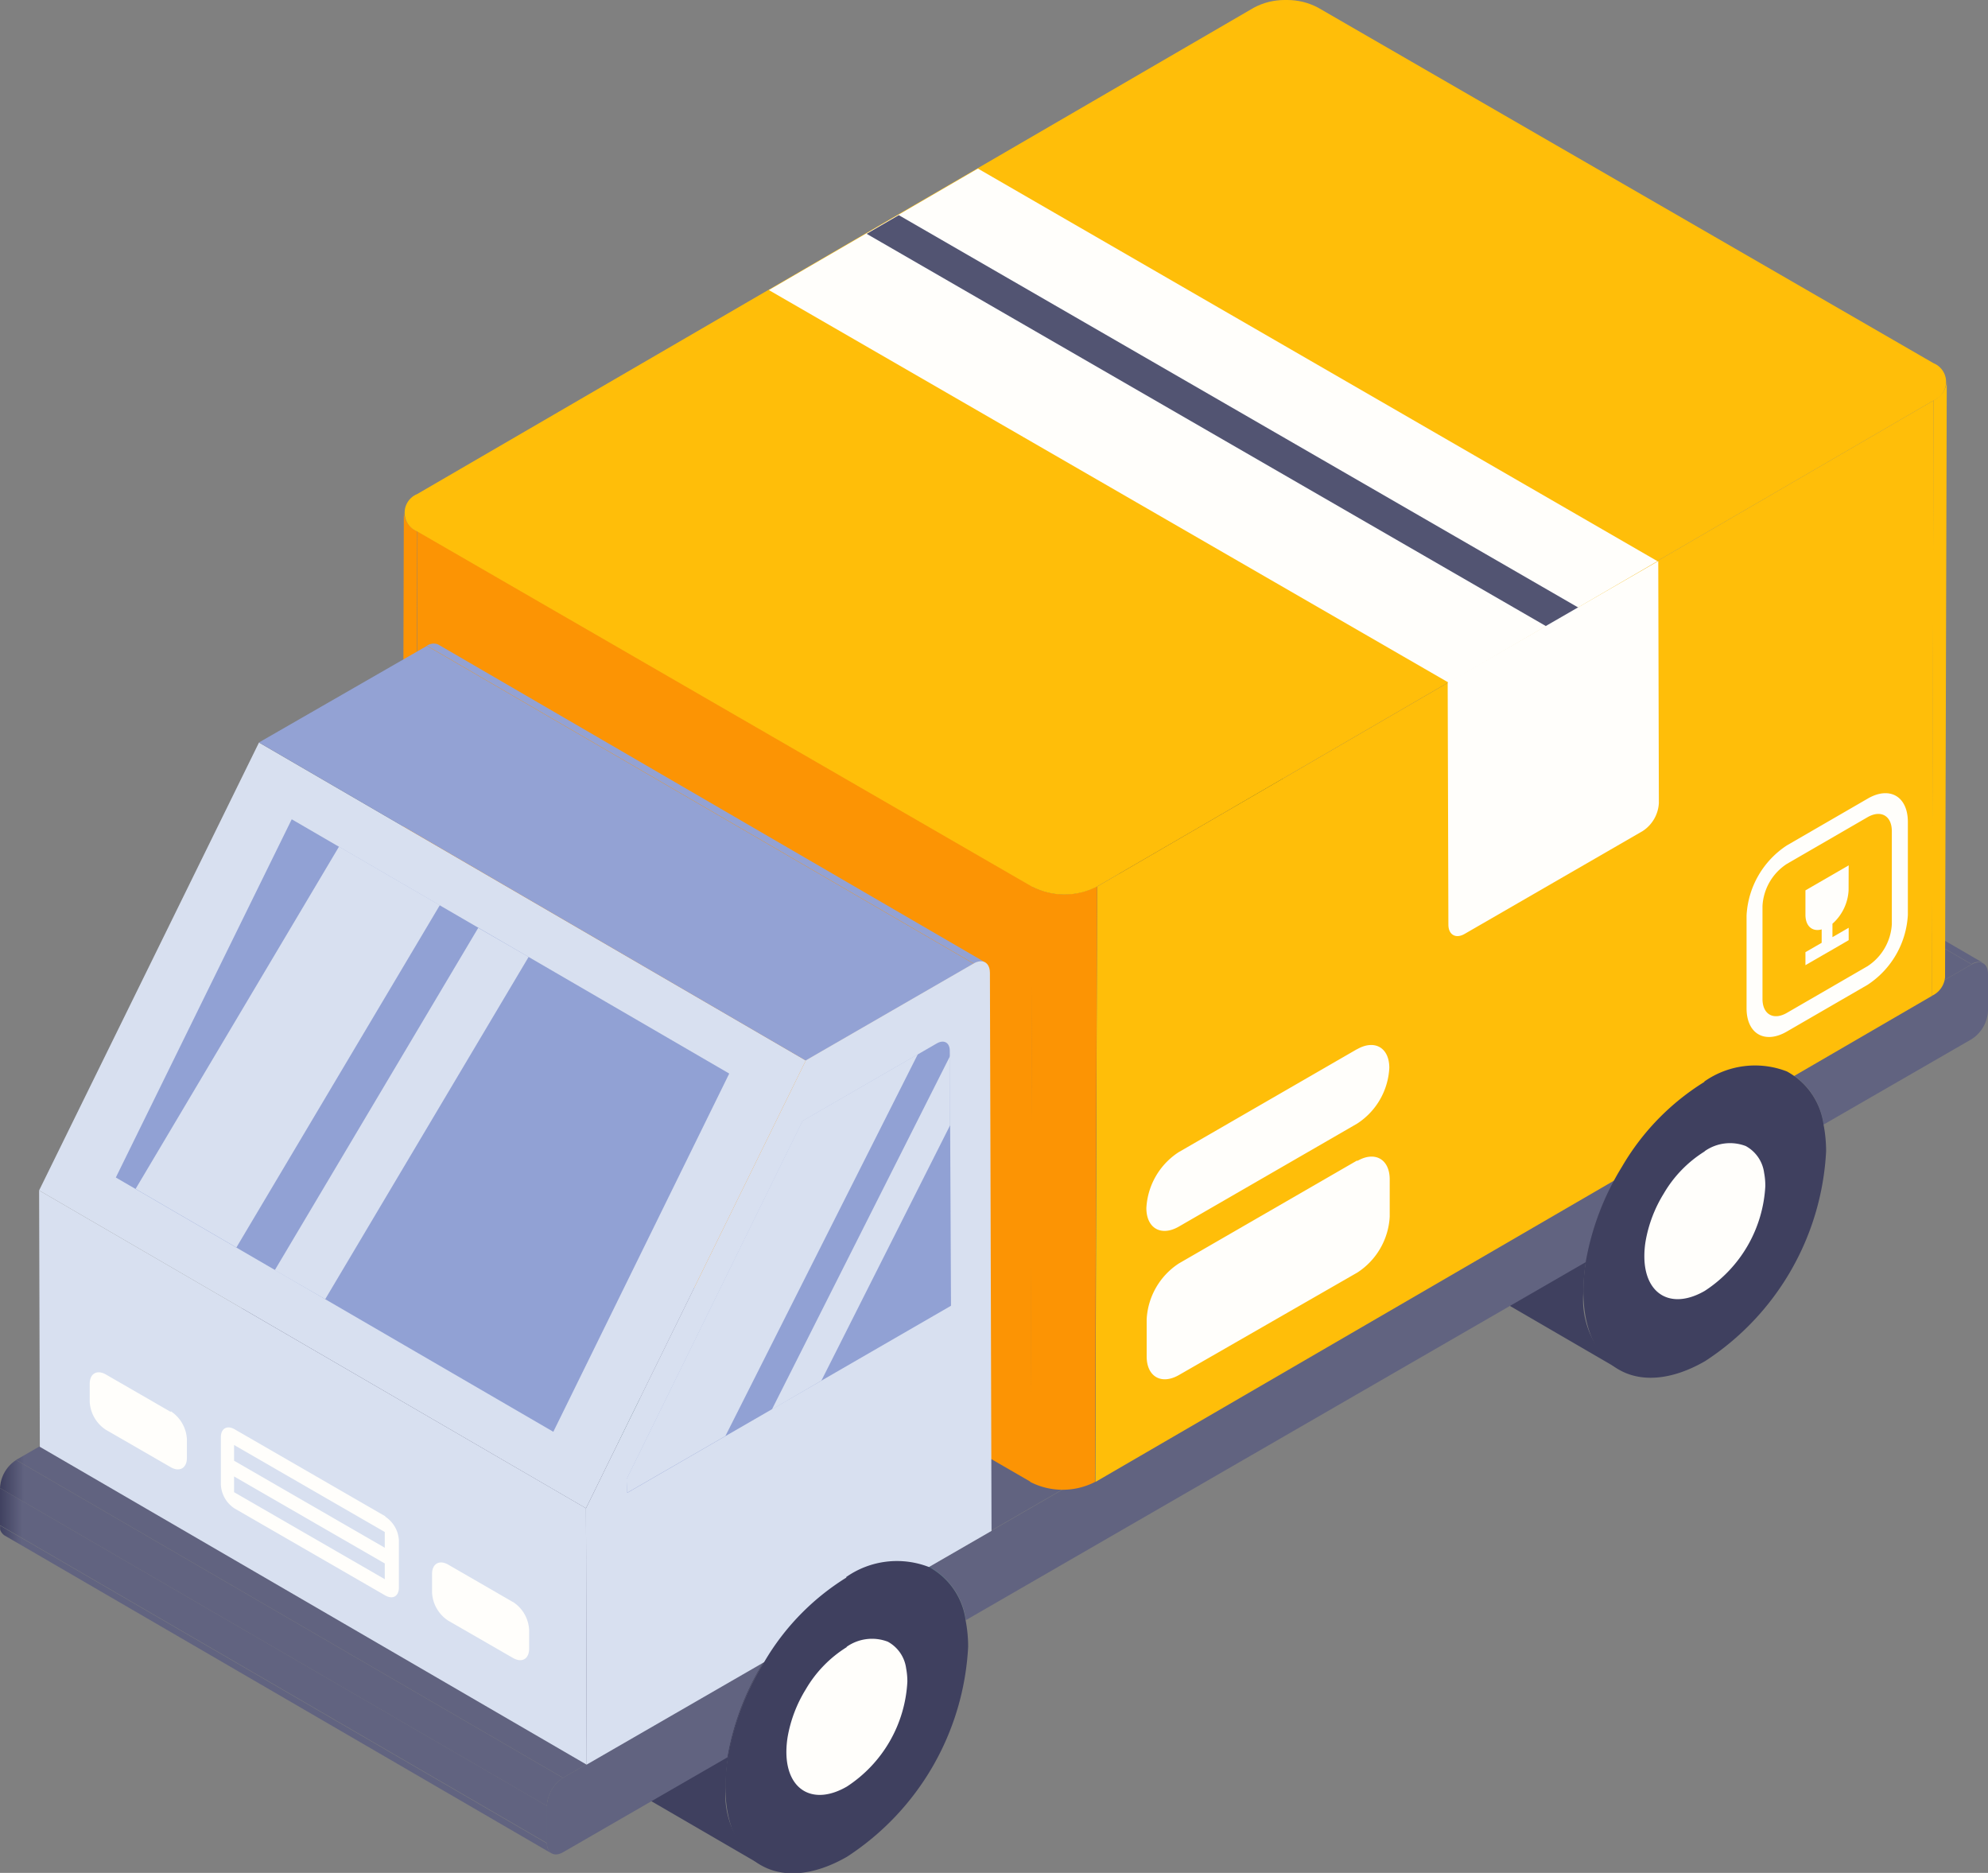 <svg id="Group_13516" data-name="Group 13516" xmlns="http://www.w3.org/2000/svg" xmlns:xlink="http://www.w3.org/1999/xlink" width="19.721" height="18.576" viewBox="0 0 19.721 18.576">
  <rect x="0" y="0" width="19.721" height="18.576" fill="#808080" stroke="none"/>
  <defs>
    <clipPath id="clip-path">
      <path id="Path_786" data-name="Path 786" d="M62.42,28.25,67.846,31.4a.114.114,0,0,1,.115-.012l-5.425-3.153a.083.083,0,0,0-.043-.011.148.148,0,0,0-.073.022" transform="translate(-62.42 -28.228)" fill="none"/>
    </clipPath>
    <linearGradient id="linear-gradient" x1="-2.551" y1="3.837" x2="-2.51" y2="3.837" gradientUnits="objectBoundingBox">
      <stop offset="0" stop-color="#3f405f"/>
      <stop offset="1" stop-color="#616380"/>
    </linearGradient>
    <clipPath id="clip-path-2">
      <rect id="Rectangle_3619" data-name="Rectangle 3619" width="19.721" height="18.576" fill="none"/>
    </clipPath>
    <clipPath id="clip-path-3">
      <path id="Path_788" data-name="Path 788" d="M54.331,29.384l5.425,3.153,1.832-1.058-5.426-3.153Z" transform="translate(-54.331 -28.327)" fill="none"/>
    </clipPath>
    <linearGradient id="linear-gradient-2" x1="-1.695" y1="2.889" x2="-1.664" y2="2.889" xlink:href="#linear-gradient"/>
    <clipPath id="clip-path-5">
      <path id="Path_790" data-name="Path 790" d="M80.126,42.176l-1.832,1.058a.708.708,0,0,1,.364.53l1.47-.848a.355.355,0,0,0,.161-.278v-.369c0-.073-.037-.115-.089-.115a.148.148,0,0,0-.073.022" transform="translate(-78.294 -42.154)" fill="none"/>
    </clipPath>
    <linearGradient id="linear-gradient-3" x1="-6.845" y1="3.728" x2="-6.756" y2="3.728" xlink:href="#linear-gradient"/>
    <clipPath id="clip-path-7">
      <path id="Path_793" data-name="Path 793" d="M16.735,41.139l5.425,3.153,6.876-3.97-5.425-3.153Z" transform="translate(-16.735 -37.169)" fill="none"/>
    </clipPath>
    <linearGradient id="linear-gradient-4" x1="-0.308" y1="1.426" x2="-0.29" y2="1.426" xlink:href="#linear-gradient"/>
    <clipPath id="clip-path-8">
      <path id="Path_794" data-name="Path 794" d="M40.7,55.066a.708.708,0,0,1,.365.53l6.151-3.552a2.67,2.67,0,0,1,.36-.948Z" transform="translate(-40.697 -51.096)" fill="none"/>
    </clipPath>
    <linearGradient id="linear-gradient-5" x1="-1.073" y1="1.092" x2="-1.045" y2="1.092" xlink:href="#linear-gradient"/>
    <clipPath id="clip-path-10">
      <path id="Path_797" data-name="Path 797" d="M.052,66.92l5.425,3.153a.112.112,0,0,1-.047-.1L0,66.817a.112.112,0,0,0,.047.1" transform="translate(-0.005 -66.817)" fill="none"/>
    </clipPath>
    <linearGradient id="linear-gradient-6" x1="0" y1="1.059" x2="0.041" y2="1.059" xlink:href="#linear-gradient"/>
    <clipPath id="clip-path-11">
      <path id="Path_798" data-name="Path 798" d="M0,65.557,5.427,68.71v-.369L0,65.188Z" transform="translate(0 -65.188)" fill="none"/>
    </clipPath>
    <linearGradient id="linear-gradient-7" x1="0" y1="1.084" x2="0.042" y2="1.084" xlink:href="#linear-gradient"/>
    <clipPath id="clip-path-12">
      <path id="Path_799" data-name="Path 799" d="M.706,60.027,6.131,63.18l1.992-1.15L2.7,58.877Z" transform="translate(-0.706 -58.877)" fill="none"/>
    </clipPath>
    <linearGradient id="linear-gradient-8" x1="-0.022" y1="1.219" x2="0.009" y2="1.219" xlink:href="#linear-gradient"/>
    <clipPath id="clip-path-13">
      <path id="Path_800" data-name="Path 800" d="M24.123,73.954a.352.352,0,0,0-.16.278V74.6c0,.1.071.144.161.092l1.63-.941a2.67,2.67,0,0,1,.36-.948Z" transform="translate(-23.963 -72.804)" fill="none"/>
    </clipPath>
    <linearGradient id="linear-gradient-9" x1="-1.746" y1="0.887" x2="-1.668" y2="0.887" xlink:href="#linear-gradient"/>
    <clipPath id="clip-path-14">
      <path id="Path_801" data-name="Path 801" d="M0,64.236l5.425,3.153a.352.352,0,0,1,.16-.278L.16,63.958a.352.352,0,0,0-.16.278" transform="translate(0 -63.958)" fill="none"/>
    </clipPath>
    <linearGradient id="linear-gradient-10" x1="0" y1="1.194" x2="0.041" y2="1.194" xlink:href="#linear-gradient"/>
    <clipPath id="clip-path-16">
      <path id="Path_804" data-name="Path 804" d="M48.011,22.361l-.017,5.906,8.3-4.822.017-5.906Z" transform="translate(-47.994 -17.539)" fill="none"/>
    </clipPath>
    <linearGradient id="linear-gradient-11" x1="-1.307" y1="1.361" x2="-1.28" y2="1.361" gradientUnits="objectBoundingBox">
      <stop offset="0" stop-color="#fc9404"/>
      <stop offset="1" stop-color="#ffbe09"/>
    </linearGradient>
    <clipPath id="clip-path-18">
      <path id="Path_807" data-name="Path 807" d="M26.43,0a.644.644,0,0,0-.307.077L17.825,4.9a.2.2,0,0,0,0,.371l6.1,3.524a.705.705,0,0,0,.641,0l8.3-4.822a.2.2,0,0,0,0-.371L26.763.077A.647.647,0,0,0,26.455,0Z" transform="translate(-17.692)" fill="none"/>
    </clipPath>
    <linearGradient id="linear-gradient-12" x1="-0.156" y1="1.417" x2="-0.143" y2="1.417" xlink:href="#linear-gradient-11"/>
    <clipPath id="clip-path-20">
      <path id="Path_813" data-name="Path 813" d="M1.721,54.691l5.425,3.153L7.139,55.3,1.714,52.148Z" transform="translate(-1.714 -52.148)" fill="none"/>
    </clipPath>
    <linearGradient id="linear-gradient-13" x1="0.094" y1="1.019" x2="0.124" y2="1.019" gradientUnits="objectBoundingBox">
      <stop offset="0" stop-color="#93a2d4"/>
      <stop offset="1" stop-color="#d8e0f0"/>
    </linearGradient>
    <clipPath id="clip-path-21">
      <path id="Path_814" data-name="Path 814" d="M1.714,36.971l5.425,3.153L9.32,35.682,3.895,32.529Z" transform="translate(-1.714 -32.529)" fill="none"/>
    </clipPath>
    <linearGradient id="linear-gradient-14" x1="-0.051" y1="1.476" x2="-0.021" y2="1.476" gradientUnits="objectBoundingBox">
      <stop offset="0" stop-color="#93a2d4"/>
      <stop offset="0.122" stop-color="#a8b5dc"/>
      <stop offset="0.284" stop-color="#bdc8e5"/>
      <stop offset="0.465" stop-color="#ccd5eb"/>
      <stop offset="0.678" stop-color="#d5ddee"/>
      <stop offset="1" stop-color="#d8e0f0"/>
    </linearGradient>
    <clipPath id="clip-path-22">
      <path id="Path_815" data-name="Path 815" d="M11.346,29.244,16.772,32.4l1.665-.961-5.425-3.153Z" transform="translate(-11.346 -28.283)" fill="none"/>
    </clipPath>
    <linearGradient id="linear-gradient-15" x1="-0.36" y1="1.734" x2="-0.328" y2="1.734" gradientUnits="objectBoundingBox">
      <stop offset="0" stop-color="#d8e0f0"/>
      <stop offset="1" stop-color="#93a2d4"/>
    </linearGradient>
    <clipPath id="clip-path-23">
      <path id="Path_816" data-name="Path 816" d="M29.523,42.134l-1.665.961-2.181,4.442.007,2.543L29.7,47.762l-.016-5.536c0-.072-.037-.114-.089-.114a.143.143,0,0,0-.072.022" transform="translate(-25.677 -42.112)" fill="none"/>
    </clipPath>
    <linearGradient id="linear-gradient-16" x1="-0.548" y1="1.068" x2="-0.517" y2="1.068" gradientUnits="objectBoundingBox">
      <stop offset="0" stop-color="#93a2d4"/>
      <stop offset="0.127" stop-color="#aab7dd"/>
      <stop offset="0.276" stop-color="#bec9e5"/>
      <stop offset="0.445" stop-color="#cdd6eb"/>
      <stop offset="0.652" stop-color="#d5ddee"/>
      <stop offset="1" stop-color="#d8e0f0"/>
    </linearGradient>
  </defs>
  <g id="Group_10345" data-name="Group 10345" transform="translate(14.132 6.391)">
    <g id="Group_10344" data-name="Group 10344" clip-path="url(#clip-path)">
      <rect id="Rectangle_3618" data-name="Rectangle 3618" width="5.541" height="3.175" transform="translate(0 0)" fill="url(#linear-gradient)"/>
    </g>
  </g>
  <g id="Group_10347" data-name="Group 10347" transform="translate(0 0)">
    <g id="Group_10346" data-name="Group 10346" clip-path="url(#clip-path-2)">
      <path id="Path_787" data-name="Path 787" d="M60.247,36.748,54.822,33.6a.726.726,0,0,0-.327-.51l5.425,3.153a.726.726,0,0,1,.327.51" transform="translate(-42.157 -25.594)" fill="#5a7788"/>
    </g>
  </g>
  <g id="Group_10349" data-name="Group 10349" transform="translate(12.301 6.413)">
    <g id="Group_10348" data-name="Group 10348" clip-path="url(#clip-path-3)">
      <rect id="Rectangle_3620" data-name="Rectangle 3620" width="7.257" height="4.211" transform="translate(0 0)" fill="url(#linear-gradient-2)"/>
    </g>
  </g>
  <g id="Group_10351" data-name="Group 10351" transform="translate(0 0)">
    <g id="Group_10350" data-name="Group 10350" clip-path="url(#clip-path-2)">
      <path id="Path_789" data-name="Path 789" d="M56.138,36.045l-5.425-3.153a.875.875,0,0,1,.819-.1l.037.02,5.425,3.153-.037-.02a.874.874,0,0,0-.819.1" transform="translate(-39.231 -25.317)" fill="#23404d"/>
    </g>
  </g>
  <g id="Group_10353" data-name="Group 10353" transform="translate(17.726 9.544)">
    <g id="Group_10352" data-name="Group 10352" clip-path="url(#clip-path-5)">
      <rect id="Rectangle_3622" data-name="Rectangle 3622" width="2.549" height="2.549" transform="translate(-0.805 0.805) rotate(-45)" fill="url(#linear-gradient-3)"/>
    </g>
  </g>
  <g id="Group_10355" data-name="Group 10355" transform="translate(0 0)">
    <g id="Group_10354" data-name="Group 10354" clip-path="url(#clip-path-2)">
      <path id="Path_791" data-name="Path 791" d="M51.188,39.461l-5.425-3.153a.843.843,0,0,1-.351-.772,1.841,1.841,0,0,1,.024-.291,2.67,2.67,0,0,1,.36-.948,2.422,2.422,0,0,1,.817-.841l5.426,3.153a2.42,2.42,0,0,0-.817.841,2.67,2.67,0,0,0-.36.948,1.841,1.841,0,0,0-.024.291.843.843,0,0,0,.351.772" transform="translate(-35.13 -25.881)" fill="#3f405f"/>
      <path id="Path_792" data-name="Path 792" d="M22.654,58.456,17.229,55.3a.726.726,0,0,0-.327-.51l5.425,3.153a.726.726,0,0,1,.327.51" transform="translate(-13.075 -42.387)" fill="#5a7788"/>
    </g>
  </g>
  <g id="Group_10357" data-name="Group 10357" transform="translate(3.789 8.415)">
    <g id="Group_10356" data-name="Group 10356" clip-path="url(#clip-path-7)">
      <rect id="Rectangle_3624" data-name="Rectangle 3624" width="12.301" height="7.123" fill="url(#linear-gradient-4)"/>
    </g>
  </g>
  <g id="Group_10359" data-name="Group 10359" transform="translate(9.214 11.569)">
    <g id="Group_10358" data-name="Group 10358" clip-path="url(#clip-path-8)">
      <rect id="Rectangle_3625" data-name="Rectangle 3625" width="8.044" height="8.044" transform="translate(-2.25 2.25) rotate(-45)" fill="url(#linear-gradient-5)"/>
    </g>
  </g>
  <g id="Group_10361" data-name="Group 10361" transform="translate(0 0)">
    <g id="Group_10360" data-name="Group 10360" clip-path="url(#clip-path-2)">
      <path id="Path_795" data-name="Path 795" d="M18.539,57.752,13.114,54.6a.877.877,0,0,1,.82-.1l.038.02L19.4,57.668l-.038-.02a.877.877,0,0,0-.82.1" transform="translate(-10.145 -42.11)" fill="#23404d"/>
      <path id="Path_796" data-name="Path 796" d="M13.589,61.169,8.163,58.016a.843.843,0,0,1-.351-.772,1.842,1.842,0,0,1,.024-.291A2.67,2.67,0,0,1,8.2,56a2.422,2.422,0,0,1,.817-.841l5.426,3.153a2.42,2.42,0,0,0-.817.841,2.67,2.67,0,0,0-.36.948,1.84,1.84,0,0,0-.024.291.843.843,0,0,0,.351.772" transform="translate(-6.043 -42.674)" fill="#3f405f"/>
    </g>
  </g>
  <g id="Group_10363" data-name="Group 10363" transform="translate(0.001 15.128)">
    <g id="Group_10362" data-name="Group 10362" clip-path="url(#clip-path-10)">
      <rect id="Rectangle_3627" data-name="Rectangle 3627" width="5.472" height="3.256" fill="url(#linear-gradient-6)"/>
    </g>
  </g>
  <g id="Group_10365" data-name="Group 10365" transform="translate(0 14.759)">
    <g id="Group_10364" data-name="Group 10364" clip-path="url(#clip-path-11)">
      <rect id="Rectangle_3628" data-name="Rectangle 3628" width="5.427" height="3.522" fill="url(#linear-gradient-7)"/>
    </g>
  </g>
  <g id="Group_10367" data-name="Group 10367" transform="translate(0.16 13.33)">
    <g id="Group_10366" data-name="Group 10366" clip-path="url(#clip-path-12)">
      <rect id="Rectangle_3629" data-name="Rectangle 3629" width="7.417" height="4.303" transform="translate(0 0)" fill="url(#linear-gradient-8)"/>
    </g>
  </g>
  <g id="Group_10369" data-name="Group 10369" transform="translate(5.425 16.483)">
    <g id="Group_10368" data-name="Group 10368" clip-path="url(#clip-path-13)">
      <rect id="Rectangle_3630" data-name="Rectangle 3630" width="2.894" height="2.894" transform="translate(-0.971 0.97) rotate(-45)" fill="url(#linear-gradient-9)"/>
    </g>
  </g>
  <g id="Group_10371" data-name="Group 10371" transform="translate(0 14.481)">
    <g id="Group_10370" data-name="Group 10370" clip-path="url(#clip-path-14)">
      <rect id="Rectangle_3631" data-name="Rectangle 3631" width="5.585" height="3.431" transform="translate(0 0)" fill="url(#linear-gradient-10)"/>
    </g>
  </g>
  <g id="Group_10373" data-name="Group 10373" transform="translate(0 0)">
    <g id="Group_10372" data-name="Group 10372" clip-path="url(#clip-path-2)">
      <path id="Path_802" data-name="Path 802" d="M84.793,16.725l-.017,5.906a.225.225,0,0,1-.131.184l.017-5.906a.225.225,0,0,0,.131-.184" transform="translate(-65.481 -12.938)" fill="#ffbe09"/>
      <path id="Path_803" data-name="Path 803" d="M17.618,28.362l.017-5.906a.226.226,0,0,0,.133.186l-.017,5.906a.226.226,0,0,1-.133-.186" transform="translate(-13.629 -17.372)" fill="#fc9404"/>
    </g>
  </g>
  <g id="Group_10375" data-name="Group 10375" transform="translate(10.866 3.971)">
    <g id="Group_10374" data-name="Group 10374" clip-path="url(#clip-path-16)">
      <rect id="Rectangle_3633" data-name="Rectangle 3633" width="8.315" height="10.728" transform="translate(0 0)" fill="url(#linear-gradient-11)"/>
    </g>
  </g>
  <g id="Group_10377" data-name="Group 10377" transform="translate(0 0)">
    <g id="Group_10376" data-name="Group 10376" clip-path="url(#clip-path-2)">
      <path id="Path_805" data-name="Path 805" d="M24.326,26.8l-.017,5.906-6.1-3.524.017-5.906Z" transform="translate(-14.084 -18.008)" fill="#fc9404"/>
      <path id="Path_806" data-name="Path 806" d="M45.821,38.838,45.8,44.744a.705.705,0,0,1-.641,0l.017-5.906a.707.707,0,0,0,.641,0" transform="translate(-34.938 -30.045)" fill="#fc9404"/>
    </g>
  </g>
  <g id="Group_10379" data-name="Group 10379" transform="translate(4.006)">
    <g id="Group_10378" data-name="Group 10378" clip-path="url(#clip-path-18)">
      <rect id="Rectangle_3635" data-name="Rectangle 3635" width="17.781" height="15.402" transform="matrix(0.866, -0.5, 0.5, 0.866, -3.897, 2.224)" fill="url(#linear-gradient-12)"/>
    </g>
  </g>
  <g id="Group_10381" data-name="Group 10381" transform="translate(0 0)">
    <g id="Group_10380" data-name="Group 10380" clip-path="url(#clip-path-2)">
      <path id="Path_808" data-name="Path 808" d="M52.329,50.689l-1.768,1.021a.705.705,0,0,0-.32.554v.369c0,.2.146.285.322.183L52.332,51.8a.706.706,0,0,0,.32-.554v-.369c0-.2-.146-.285-.322-.183" transform="translate(-38.866 -39.179)" fill="#fffefb"/>
      <path id="Path_809" data-name="Path 809" d="M52.315,45.8l-1.768,1.021a.705.705,0,0,0-.32.554c0,.2.146.285.322.184l1.768-1.021a.7.7,0,0,0,.32-.554c0-.2-.146-.285-.322-.183" transform="translate(-38.855 -35.393)" fill="#fffefb"/>
      <path id="Path_810" data-name="Path 810" d="M76.91,36.928c-.133.077-.242.015-.242-.138l0-.922a.531.531,0,0,1,.241-.417l.8-.463c.133-.077.242-.015.242.138l0,.922a.532.532,0,0,1-.241.417Zm.8-2.124-.8.463a.886.886,0,0,0-.4.694l0,.922c0,.254.182.357.4.23l.8-.463a.886.886,0,0,0,.4-.694l0-.922c0-.254-.182-.358-.4-.23" transform="translate(-59.184 -26.882)" fill="#fffefb"/>
      <path id="Path_811" data-name="Path 811" d="M79.534,37.91l-.429.248V38.4c0,.115.07.171.161.145v.133l-.161.093V38.9l.161-.093.108-.062.16-.093v-.123l-.161.093v-.133a.477.477,0,0,0,.16-.33Z" transform="translate(-61.195 -29.327)" fill="#fffefb"/>
      <path id="Path_812" data-name="Path 812" d="M24.241,31.353h0L18.815,28.2h0a.113.113,0,0,0-.058-.009.133.133,0,0,0-.055.02l5.425,3.153a.268.268,0,0,1,.063-.021.086.086,0,0,1,.051.01" transform="translate(-14.467 -21.807)" fill="#93a2d4"/>
    </g>
  </g>
  <g id="Group_10383" data-name="Group 10383" transform="translate(0.388 11.807)">
    <g id="Group_10382" data-name="Group 10382" clip-path="url(#clip-path-20)">
      <rect id="Rectangle_3637" data-name="Rectangle 3637" width="7.649" height="7.553" transform="matrix(0.5, -0.866, 0.866, 0.5, -2.467, 4.272)" fill="url(#linear-gradient-13)"/>
    </g>
  </g>
  <g id="Group_10385" data-name="Group 10385" transform="translate(0.388 7.365)">
    <g id="Group_10384" data-name="Group 10384" clip-path="url(#clip-path-21)">
      <rect id="Rectangle_3638" data-name="Rectangle 3638" width="7.606" height="7.595" transform="translate(0 0)" fill="url(#linear-gradient-14)"/>
    </g>
  </g>
  <g id="Group_10387" data-name="Group 10387" transform="translate(2.569 6.403)">
    <g id="Group_10386" data-name="Group 10386" clip-path="url(#clip-path-22)">
      <rect id="Rectangle_3639" data-name="Rectangle 3639" width="7.109" height="8.198" transform="matrix(0.5, -0.866, 0.866, 0.5, -1.782, 3.086)" fill="url(#linear-gradient-15)"/>
    </g>
  </g>
  <g id="Group_10389" data-name="Group 10389" transform="translate(5.813 9.534)">
    <g id="Group_10388" data-name="Group 10388" clip-path="url(#clip-path-23)">
      <rect id="Rectangle_3640" data-name="Rectangle 3640" width="7.468" height="8.912" transform="translate(-3.45 1.992) rotate(-30)" fill="url(#linear-gradient-16)"/>
    </g>
  </g>
  <g id="Group_10391" data-name="Group 10391" transform="translate(0 0)">
    <g id="Group_10390" data-name="Group 10390" clip-path="url(#clip-path-2)">
      <path id="Path_817" data-name="Path 817" d="M42.5,11.277,35.759,7.383,33.685,8.588l6.746,3.895Z" transform="translate(-26.058 -5.711)" fill="#fffefb"/>
      <path id="Path_818" data-name="Path 818" d="M37.974,9.609l.319-.185,6.746,3.895-.319.185Z" transform="translate(-29.377 -7.29)" fill="#525472"/>
      <path id="Path_819" data-name="Path 819" d="M65.519,24.581,63.43,25.787l.007,2.4c0,.1.073.143.161.092l1.766-1.02a.354.354,0,0,0,.161-.278Z" transform="translate(-49.069 -19.016)" fill="#fffefb"/>
      <path id="Path_820" data-name="Path 820" d="M32.976,68.525a.877.877,0,0,1,.82-.1.709.709,0,0,1,.365.53,1.362,1.362,0,0,1,.025.263,2.648,2.648,0,0,1-1.2,2.08c-.665.384-1.206.076-1.208-.688a1.843,1.843,0,0,1,.023-.291,2.67,2.67,0,0,1,.36-.948,2.422,2.422,0,0,1,.817-.841" transform="translate(-24.582 -52.883)" fill="#3f405f"/>
      <path id="Path_821" data-name="Path 821" d="M70.575,46.817a.874.874,0,0,1,.819-.1.71.71,0,0,1,.364.53,1.364,1.364,0,0,1,.025.264,2.646,2.646,0,0,1-1.2,2.079c-.665.384-1.206.076-1.208-.689a1.844,1.844,0,0,1,.023-.291,2.67,2.67,0,0,1,.36-.948,2.423,2.423,0,0,1,.817-.841" transform="translate(-53.668 -36.09)" fill="#3f405f"/>
      <path id="Path_822" data-name="Path 822" d="M9.414,41.96l-4.34-2.522,1.745-3.553,4.34,2.522Z" transform="translate(-3.925 -27.759)" fill="#91a1d4"/>
      <path id="Path_823" data-name="Path 823" d="M30.531,45.649c.071-.041.129-.008.129.073l.012,2.529L27.46,50.107l-.006-.135L29.2,46.418Z" transform="translate(-21.238 -35.3)" fill="#91a1d4"/>
      <path id="Path_824" data-name="Path 824" d="M5.94,40.484l1,.581L8.958,37.67l-1-.581Z" transform="translate(-4.595 -28.692)" fill="#d8e0f0"/>
      <path id="Path_825" data-name="Path 825" d="M12.556,44.329l2.018-3.395-.5-.288-2.018,3.395Z" transform="translate(-9.33 -31.443)" fill="#d8e0f0"/>
      <path id="Path_826" data-name="Path 826" d="M27.453,50.4l.006.135.975-.563,1.909-3.787-1.145.661Z" transform="translate(-21.238 -35.729)" fill="#d8e0f0"/>
      <path id="Path_827" data-name="Path 827" d="M34.3,49.478l1.277-2.533,0-.688-1.768,3.507Z" transform="translate(-26.152 -35.784)" fill="#d8e0f0"/>
      <path id="Path_828" data-name="Path 828" d="M72.634,50.156a.437.437,0,0,1,.409-.052.355.355,0,0,1,.182.265.7.7,0,0,1,.012.132,1.323,1.323,0,0,1-.6,1.039c-.332.192-.6.038-.6-.344a.92.92,0,0,1,.012-.146,1.333,1.333,0,0,1,.18-.474,1.211,1.211,0,0,1,.408-.42" transform="translate(-55.725 -38.737)" fill="#fffefb"/>
      <path id="Path_829" data-name="Path 829" d="M35.036,71.864a.438.438,0,0,1,.41-.052.354.354,0,0,1,.182.265.7.7,0,0,1,.012.132,1.324,1.324,0,0,1-.6,1.04c-.332.192-.6.038-.6-.344a.949.949,0,0,1,.012-.146,1.337,1.337,0,0,1,.18-.474,1.211,1.211,0,0,1,.408-.42" transform="translate(-26.639 -55.529)" fill="#fffefb"/>
      <path id="Path_830" data-name="Path 830" d="M4.732,60.5l-.643-.371c-.088-.051-.161-.01-.161.092V60.4a.354.354,0,0,0,.16.277l.643.371c.088.051.161.01.161-.092v-.186a.354.354,0,0,0-.16-.277" transform="translate(-3.038 -46.496)" fill="#fffefb"/>
      <path id="Path_831" data-name="Path 831" d="M19.732,68.842l-.642-.371c-.088-.051-.161-.01-.161.092v.186a.354.354,0,0,0,.16.277l.642.37c.09.052.161.01.161-.092v-.186a.351.351,0,0,0-.16-.277" transform="translate(-14.643 -52.952)" fill="#fffefb"/>
      <path id="Path_832" data-name="Path 832" d="M9.791,63.174v-.156l1.495.863v.156Zm0-.312v-.156l1.495.863v.156l-1.495-.863m1.5.551-1.495-.863c-.075-.043-.136-.007-.136.078V63.1a.3.3,0,0,0,.135.235l1.495.863c.075.043.136.009.136-.078v-.468a.3.3,0,0,0-.135-.235" transform="translate(-7.469 -48.374)" fill="#fffefb"/>
    </g>
  </g>
</svg>
